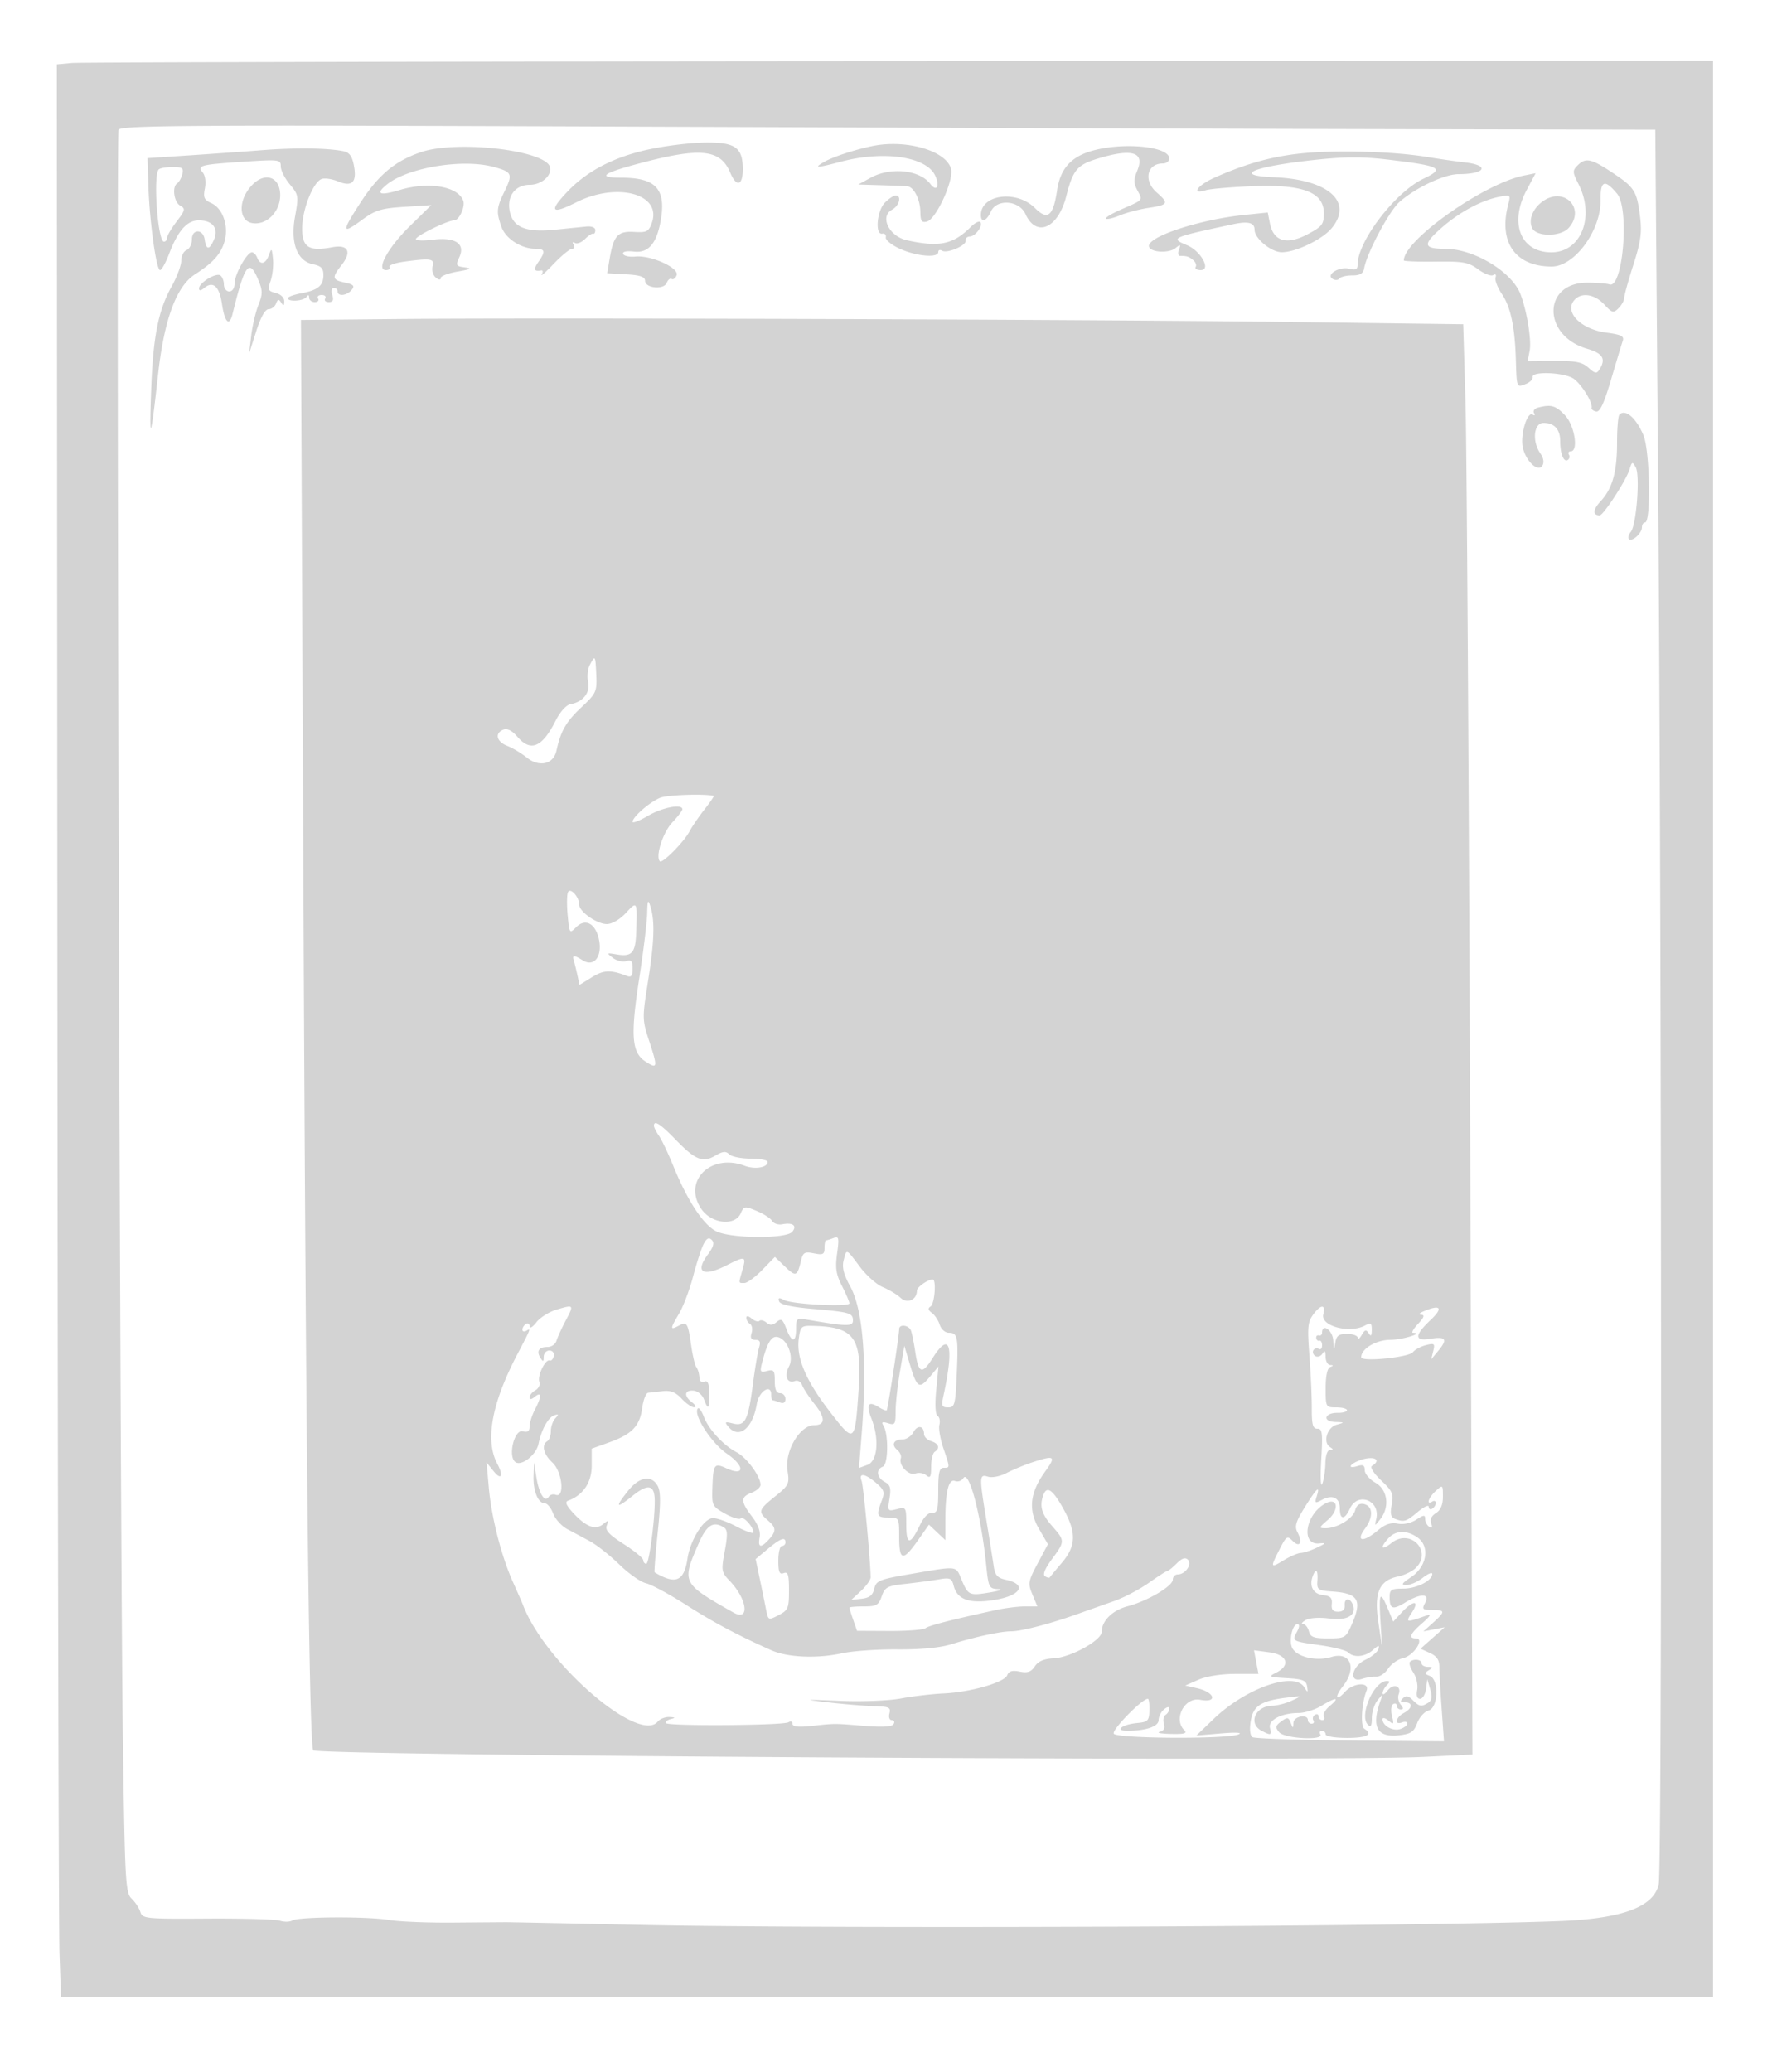 <svg xmlns="http://www.w3.org/2000/svg" width="500" height="583"><path d="M20.246 17.728l-4.253.387.159 259.693c.088 142.83.352 265.205.587 271.942l.428 12.25H482V17.081l-228.75.13c-125.812.072-230.664.304-233.004.517M33.35 36.531c-.675 1.758.407 395.839 1.247 454.469.551 38.444.729 41.626 2.421 43.216 1.004.944 2.112 2.619 2.463 3.723.608 1.918 1.442 2.001 18.833 1.889 10.008-.065 19.202.201 20.432.591 1.23.391 2.794.365 3.477-.057 1.734-1.071 21.152-1.174 27.241-.144 2.77.469 10.886.802 18.036.74 7.15-.062 13.9-.112 15-.113 1.1 0 17.75.336 37 .747 55.406 1.183 221.99.488 259.835-1.083 17.305-.719 26.04-4.017 27.385-10.339.966-4.546.835-268.945-.197-398.17l-.764-95.5-72.629-.15c-39.947-.083-137.113-.403-215.926-.712-124.808-.489-143.368-.374-143.854.893m148.725 5.616c-9.559 2.163-16.858 5.981-22.325 11.678-5.418 5.646-4.667 6.666 2.313 3.143 11.58-5.845 24.285-2.403 21.331 5.78-.881 2.441-1.442 2.725-4.958 2.51-4.589-.279-5.803 1.038-6.891 7.475l-.702 4.157 5.328.305c3.935.225 5.329.697 5.329 1.805 0 2.11 5.329 2.609 6.11.573.33-.859.955-1.342 1.39-1.073.435.269 1.059-.211 1.387-1.066.784-2.044-7.226-5.675-11.568-5.244-1.716.171-3.286-.163-3.487-.741-.226-.649.946-.898 3.063-.651 4.185.489 6.572-2.492 7.642-9.542C187.284 53.039 184.276 50 174.896 50c-7.346 0-5.352-1.345 6.559-4.426 15.935-4.12 21.321-3.44 24.026 3.034 1.728 4.136 3.519 3.655 3.519-.945 0-6.21-2.104-7.679-10.807-7.543-4.231.066-11.484.978-16.118 2.027M247.5 40.76c-4.304.541-12.579 3.072-15.5 4.741-3.225 1.843-2.386 1.838 4.701-.026 12.079-3.177 24.017-1.382 26.459 3.977 1.373 3.013.366 4.622-1.42 2.27-2.988-3.933-11.165-4.774-16.74-1.722l-3.5 1.916 6.25.192c3.438.106 6.813.237 7.5.292 1.865.149 3.674 3.684 3.715 7.256.028 2.55.384 3.065 1.852 2.682 2.586-.677 7.589-11.584 6.784-14.791-1.174-4.68-10.857-7.949-20.101-6.787M74 42.237c-5.225.406-14.675 1.081-21 1.5l-11.5.763.264 8c.329 9.967 2.215 23.5 3.276 23.5.437 0 1.581-2.058 2.541-4.574C50.09 64.858 52.627 62 55.95 62c3.973 0 5.68 2.322 4.16 5.659-1.264 2.772-2.093 2.668-2.53-.317-.431-2.947-3.58-2.966-3.58-.022 0 1.356-.675 2.725-1.5 3.042-.825.316-1.5 1.658-1.5 2.981s-1.199 4.55-2.664 7.171c-3.781 6.765-5.243 14.083-5.793 28.986-.575 15.578-.135 14.66 1.918-4 1.71-15.544 5.143-24.911 10.364-28.277 4.965-3.2 7.12-5.526 8.227-8.881 1.452-4.399-.221-9.642-3.562-11.165-2.06-.938-2.355-1.601-1.847-4.144.349-1.744.108-3.628-.567-4.441-1.682-2.028-.79-2.273 11.174-3.069C78.604 44.834 79 44.882 79 46.827c0 1.111 1.148 3.384 2.552 5.052 2.439 2.899 2.504 3.297 1.473 8.986-1.363 7.516.561 12.602 5.114 13.513 2.195.439 2.861 1.131 2.861 2.975 0 3.03-1.516 4.284-6.25 5.169-2.062.385-3.75 1.004-3.75 1.375 0 1.101 4.437.817 5.235-.336.487-.704.74-.641.75.189.008.688.717 1.25 1.574 1.25.857 0 1.281-.45.941-1-.34-.55.11-1 1-1s1.34.45 1 1c-.34.55.114 1 1.008 1 1.172 0 1.449-.56.992-2-.364-1.147-.18-2 .433-2 .587 0 1.067.45 1.067 1 0 1.481 2.579 1.212 3.925-.41.953-1.148.604-1.535-1.877-2.08-3.61-.792-3.724-1.381-.952-4.905 2.965-3.769 1.887-5.88-2.576-5.043-6.627 1.244-8.523.054-8.498-5.331.024-5.258 3.045-12.936 5.454-13.86.858-.329 2.927-.033 4.598.659 4 1.658 5.395.282 4.508-4.447-.486-2.587-1.276-3.692-2.876-4.023-4.427-.915-13.425-1.043-22.706-.323m44.332.614c-7.311 2.527-11.864 6.363-17.032 14.352-5.263 8.136-5.164 8.878.615 4.628 3.67-2.699 5.346-3.212 11.851-3.63l7.576-.486-5.999 5.893C109.107 69.734 105.702 76 108.611 76c.829 0 1.266-.39.971-.867-.295-.477 1.542-1.152 4.081-1.5 7.624-1.045 8.634-.878 8.057 1.33-.283 1.08.115 2.485.883 3.123.84.697 1.397.757 1.397.15 0-.555 2.138-1.375 4.75-1.823 3.724-.638 4.167-.892 2.05-1.175-2.504-.335-2.616-.547-1.54-2.909 1.722-3.779-1.207-5.678-7.51-4.869-2.612.335-4.742.256-4.732-.176.02-.914 8.947-5.284 10.794-5.284 1.384 0 3.155-3.894 2.525-5.553-1.534-4.038-9.797-5.417-17.881-2.984-5.65 1.701-6.93 1.154-3.607-1.539 5.889-4.775 21.252-7.32 29.987-4.968 5.26 1.416 5.508 1.957 3.139 6.86-2.279 4.716-2.371 5.751-.887 10.005 1.16 3.33 5.571 6.179 9.566 6.179 2.752 0 2.909.751.789 3.777-1.44 2.056-1.203 2.679.881 2.317.454-.079.503.43.11 1.131-.393.701 1.113-.637 3.348-2.975 2.234-2.338 4.573-4.25 5.199-4.25.625 0 .816-.52.424-1.155-.423-.684-.277-.884.36-.49.591.365 1.865-.128 2.833-1.096.968-.967 2.016-1.647 2.331-1.509.314.138.571-.312.571-1 0-.732-1.035-1.148-2.5-1.004-1.375.135-5.298.533-8.718.884-8.329.855-12.008-.654-12.876-5.281-.795-4.237 1.609-7.349 5.678-7.349 3.213 0 6.155-2.513 5.705-4.871-.922-4.822-26.274-7.797-36.457-4.278m188.481-.27c-5.641 1.736-8.487 5.06-9.369 10.944-1.098 7.322-2.668 8.584-6.237 5.016C286.049 53.383 276 54.678 276 60.5c0 2.324 1.555 1.772 2.818-1 1.654-3.63 7.949-3.158 9.721.73 3.059 6.707 9.172 4.039 11.478-5.01 1.924-7.551 3.066-8.87 9.284-10.717 9.334-2.772 12.829-1.645 10.716 3.455-1.07 2.584-1.068 3.577.009 5.591 1.547 2.89 1.765 2.628-4.431 5.333-2.697 1.178-4.679 2.368-4.403 2.643.275.276 2.033-.137 3.904-.917 1.872-.78 5.541-1.737 8.154-2.126 5.445-.813 5.699-1.296 2.25-4.295-3.824-3.325-2.814-8.187 1.7-8.187.99 0 1.8-.631 1.8-1.402 0-3.477-13.463-4.701-22.187-2.017m59.978.526c-8.664.84-15.98 2.848-25.041 6.875-4.82 2.142-6.746 4.875-2.5 3.548 1.238-.388 7.2-.9 13.25-1.14 14.088-.557 20 1.692 20 7.61 0 3.146-.47 3.748-4.65 5.956-5.775 3.05-9.515 1.967-10.518-3.046l-.622-3.112-6.605.681c-12.863 1.325-27.676 6.28-26.797 8.964.528 1.612 5.604 1.871 7.44.379 1.402-1.14 1.536-1.081.971.428-.361.963-.22 1.75.312 1.75 1.914 0 2.487.185 3.708 1.198.681.566.992 1.428.691 1.915-.301.488.344.887 1.434.887 2.999 0 .021-5.391-3.867-7.001-4.832-2.002-4.451-2.174 13.008-5.912 4.194-.897 5.995-.434 5.995 1.542 0 2.495 4.705 6.373 7.705 6.349 3.987-.031 11.412-3.628 14.009-6.786 6.122-7.444-.974-13.695-16.248-14.313-12.043-.487-5.838-3.052 11.935-4.934 8.263-.875 13.222-.872 20.5.01 14.59 1.77 15.744 2.413 9.589 5.348-7.906 3.77-18.49 17.586-18.49 24.134 0 1.366-.543 1.643-2.338 1.193-2.817-.707-6.673 1.627-4.702 2.845.695.43 1.551.386 1.902-.097s1.982-.878 3.624-.878c2.201 0 3.081-.526 3.345-2 .78-4.355 7.068-16.151 9.969-18.701C398.331 52.816 406.446 49 410.385 49c7.553 0 8.954-2.475 1.865-3.294-2.613-.302-7.45-.997-10.75-1.545-9.121-1.514-24.991-1.996-34.709-1.054m77.067 3.464c-1.427 1.427-1.401 1.902.286 5.211 4.705 9.23.733 19.218-7.644 19.218-8.634 0-11.896-8.196-6.957-17.485l2.543-4.782-3.278.655C417.557 51.639 395 67.571 395 73.268c0 .253 4.01.408 8.911.346 7.827-.1 9.289.165 12.021 2.182 1.711 1.262 3.61 1.987 4.219 1.611.656-.406.924-.132.656.671-.248.746.57 2.862 1.819 4.702 2.405 3.545 3.612 9.2 3.888 18.22.249 8.178.199 8.047 2.736 7.064 1.238-.48 2.137-1.365 2-1.968-.391-1.713 8.962-1.336 11.533.465 2.228 1.56 5.434 6.744 5.058 8.179-.109.418.464.888 1.273 1.043 1.065.206 2.228-2.282 4.206-9 1.504-5.105 2.983-10.008 3.287-10.894.445-1.294-.461-1.745-4.619-2.296-7.405-.983-12.139-6.042-8.788-9.393 1.993-1.993 5.574-1.357 8.179 1.452 2.242 2.419 2.599 2.513 4.04 1.072.87-.87 1.587-2.176 1.594-2.903.007-.726 1.166-4.921 2.576-9.321 2.07-6.462 2.433-9.058 1.886-13.5-.892-7.246-1.538-8.271-7.839-12.453-5.955-3.953-7.491-4.264-9.778-1.976M44.667 47.667C43.037 49.297 44.383 68 46.131 68c.478 0 .869-.48.869-1.067 0-.586 1.213-2.657 2.696-4.601 2.441-3.201 2.535-3.623 1-4.482-1.772-.992-2.337-5.336-.817-6.275.484-.299 1.117-1.451 1.407-2.559.448-1.715.043-2.016-2.713-2.016-1.782 0-3.54.3-3.906.667m26.419 4.247c-4.186 4.186-4.098 10.409.153 10.901 4.192.484 7.967-3.793 7.571-8.579-.379-4.575-4.294-5.752-7.724-2.322m379.268 4.41C450.477 64.87 443.025 75 436.615 75c-10.22 0-15.021-6.807-12.262-17.386.738-2.827.687-2.872-2.526-2.229-5.079 1.015-11.206 4.316-16.244 8.75-5.384 4.74-5.152 5.857 1.226 5.887 7.994.037 18.594 6.459 21.004 12.723 1.837 4.777 3.173 13.074 2.581 16.034l-.57 2.849 7.477-.064c6.08-.052 7.883.302 9.649 1.896 1.851 1.671 2.309 1.745 3.096.5 1.899-3.003.982-4.515-3.551-5.854-12.588-3.716-12.46-18.601.16-18.577 2.665.005 5.457.225 6.204.49 3.78 1.338 5.689-21.243 2.156-25.501-3.5-4.217-4.742-3.736-4.661 1.806M249 57c-2.267 2.267-2.859 9.172-.75 8.75.688-.138 1.131.332.986 1.043-.145.71 1.655 2.163 4 3.228 4.624 2.098 10.764 2.623 10.764.92 0-.582.477-.764 1.06-.404 1.43.884 6.924-1.468 6.654-2.848-.117-.604.412-1.119 1.177-1.144 1.623-.053 3.832-3.155 2.907-4.08-.347-.348-1.545.282-2.661 1.398-4.933 4.933-8.894 5.756-17.987 3.736-5.008-1.113-7.704-6.697-4.15-8.599 2.058-1.101 2.782-4 1-4-.55 0-1.9.9-3 2m185.151-.393c-2.881 2.018-4.193 5.362-2.998 7.643 1.271 2.424 7.974 2.373 10.192-.079 4.909-5.424-1.151-11.797-7.194-7.564M75.67 71.75c-.925 2.585-2.47 2.936-3.308.75-.317-.825-.984-1.5-1.484-1.5-1.401 0-4.87 6.228-4.874 8.75-.002 1.332-.616 2.25-1.504 2.25-.825 0-1.5-.873-1.5-1.941s-.47-2.231-1.044-2.586C60.699 76.696 56 79.593 56 81.145c0 .739.488.695 1.487-.134 2.442-2.027 4.22-.45 4.945 4.386.814 5.429 2.099 6.637 3.025 2.846 3.393-13.89 4.662-15.596 7.156-9.627 1.322 3.165 1.332 4.07.08 7.25-.787 1.999-1.695 5.884-2.018 8.634l-.588 5 1.993-6.25c1.272-3.993 2.532-6.25 3.487-6.25.823 0 1.769-.713 2.104-1.584.489-1.275.772-1.324 1.453-.25.649 1.025.849.933.861-.397.009-1.004-1.001-1.986-2.402-2.338-2.169-.544-2.316-.897-1.431-3.437.543-1.557.838-4.33.655-6.163-.299-3.005-.41-3.111-1.137-1.081m35.917 18.017l-26.912.266.736 166.734c.684 154.769 1.612 234.589 2.74 235.718 1.527 1.526 284.184 3.203 312.346 1.853l13.813-.663-.662-179.587c-.364-98.774-.949-189.323-1.299-201.222l-.637-21.633-48.106-.629c-54.756-.716-211.669-1.237-252.019-.837m321.151 24.925c-.969.253-1.462.945-1.096 1.538.379.613.203.792-.407.415-1.529-.945-3.525 5.756-2.757 9.255.853 3.882 4.296 7.084 5.508 5.122.539-.871.328-2.164-.561-3.432-2.404-3.433-1.879-8.59.875-8.59 3.052 0 4.7 1.795 4.7 5.118 0 3.562.979 6.013 2.121 5.307.501-.31.653-.982.336-1.494-.316-.512-.098-.931.484-.931 2.29 0 1.12-7.327-1.628-10.195-2.606-2.72-3.883-3.077-7.575-2.113m22.929 1.975c-.367.366-.667 3.899-.667 7.85 0 8.305-1.3 12.933-4.65 16.552-2.163 2.338-2.259 3.931-.237 3.931 1.049 0 7.475-9.886 8.393-12.913.673-2.218.814-2.266 1.747-.599 1.267 2.264.192 16.271-1.395 18.183-.629.758-.865 1.656-.525 1.996.873.873 3.667-1.633 3.667-3.289 0-.758.396-1.378.88-1.378 1.706 0 1.343-20.222-.439-24.487-2.063-4.937-5.08-7.541-6.774-5.846m-289.698 70.392c-.606 1.132-.83 3.297-.498 4.81.664 3.024-1.415 5.65-4.971 6.278-1.169.206-2.911 2.159-4.194 4.702-3.757 7.445-6.985 8.798-10.696 4.484-1.503-1.748-2.867-2.449-3.952-2.032-2.545.976-1.971 3.381 1.092 4.58 1.512.592 3.948 2.044 5.413 3.228 3.546 2.865 7.565 1.968 8.403-1.874 1.213-5.561 2.715-8.173 7.02-12.208 4.161-3.9 4.397-4.412 4.194-9.08-.244-5.616-.302-5.708-1.811-2.888m19.762 37.425c-2.923 1.195-7.731 5.382-7.731 6.732 0 .478 1.952-.276 4.338-1.674 4.042-2.368 9.662-3.439 9.662-1.84 0 .387-1.292 2.074-2.872 3.75-2.615 2.775-4.769 9.574-3.451 10.892.702.701 6.775-5.44 8.354-8.447.692-1.318 2.581-4.084 4.198-6.147 1.616-2.062 2.789-3.782 2.605-3.82-2.984-.63-13.117-.258-15.103.554m-25.946 26.635c-.296.77-.316 3.706-.045 6.524.484 5.041.523 5.094 2.399 3.218 2.637-2.637 5.569-.936 6.446 3.738.87 4.641-1.505 7.557-4.588 5.631-2.487-1.553-3.032-1.549-2.549.02.212.688.663 2.515 1.003 4.06l.617 2.811 3.497-2.161c3.335-2.062 5.222-2.13 9.842-.357 1.213.465 1.593-.028 1.593-2.063 0-2.122-.373-2.557-1.802-2.103-.992.315-2.679-.097-3.75-.915-1.837-1.402-1.778-1.458 1.052-.977 4.283.727 5.302-.394 5.502-6.05.319-9.074.327-9.059-2.903-5.601-1.727 1.849-3.898 3.106-5.365 3.106-2.749 0-7.734-3.469-7.734-5.381 0-2.26-2.604-5.094-3.215-3.5m22.315 5.877c-.055 2.473-1.074 10.798-2.264 18.5-2.455 15.89-2.098 20.631 1.742 23.147 3.434 2.25 3.539 1.751 1.158-5.504-2.049-6.241-2.057-6.561-.402-17 1.788-11.284 1.97-17.066.666-21.139-.666-2.079-.817-1.743-.9 1.996m1.9 59.781c0 .428.631 1.679 1.402 2.78.772 1.101 2.586 4.914 4.031 8.473 4 9.846 8.538 16.728 12.168 18.451 4.295 2.038 19.659 2.116 21.325.108 1.418-1.708.148-2.681-2.767-2.12-1.17.226-2.472-.189-2.893-.922-.421-.732-2.371-1.998-4.334-2.812-3.39-1.407-3.614-1.375-4.5.642-1.633 3.718-8.283 2.968-11.129-1.255-5.279-7.833 2.722-15.724 12.264-12.097 2.851 1.084 6.433.476 6.433-1.092 0-.513-2.16-.933-4.8-.933-2.64 0-5.344-.544-6.01-1.21-.946-.946-1.806-.862-3.95.385-3.532 2.056-5.569 1.223-11.198-4.58-4.257-4.388-6.042-5.515-6.042-3.818m14.033 33.162c-.634 1.185-1.969 5.262-2.966 9.06-.998 3.798-2.77 8.528-3.94 10.511-2.617 4.435-2.638 4.834-.188 3.522 2.358-1.262 2.612-.868 3.531 5.468.399 2.75 1.012 5.45 1.362 6 .645 1.012.817 1.607 1.043 3.607.069.609.698.887 1.398.619.895-.344 1.272.661 1.272 3.393 0 4.478-.259 4.762-1.461 1.602-.485-1.277-1.794-2.349-2.975-2.438-2.562-.193-2.746 1.513-.359 3.325.999.759 1.231 1.342.54 1.36-.665.018-2.24-1.076-3.5-2.431-1.672-1.799-3.099-2.368-5.29-2.114-1.65.192-3.503.4-4.118.463-.615.063-1.369 1.98-1.675 4.261-.685 5.106-2.871 7.391-9.264 9.683l-4.943 1.772v4.782c0 4.742-2.442 8.352-6.683 9.879-.925.333-.446 1.403 1.609 3.594 3.577 3.814 6.146 4.734 8.309 2.976 1.418-1.153 1.551-1.097.987.408-.5 1.333.629 2.562 4.813 5.238 3.006 1.923 5.465 3.952 5.465 4.509 0 .556.384 1.012.853 1.012.787 0 2.438-12.415 2.374-17.85-.052-4.387-1.879-4.764-6.209-1.285-4.707 3.783-5.083 3.363-1.268-1.418 3.165-3.967 6.61-4.511 8.321-1.314.856 1.598.853 4.884-.009 13.122-.633 6.044-1.018 11.068-.856 11.165 5.93 3.531 8.272 2.547 9.236-3.879.753-5.024 4.293-10.866 6.887-11.366.968-.186 3.989.828 6.715 2.253 2.726 1.425 4.956 2.223 4.956 1.773 0-1.543-2.836-4.698-3.566-3.968-.401.401-2.401-.211-4.445-1.359-3.619-2.034-3.711-2.229-3.527-7.473.226-6.447.51-6.827 3.936-5.266 5.189 2.365 5.246-.596.081-4.15-4.414-3.036-9.606-11.191-8.091-12.707.306-.305 1.047.745 1.648 2.333 1.34 3.548 5.521 8.075 9.258 10.027 2.81 1.467 6.695 6.764 6.702 9.137.002.701-1.121 1.702-2.496 2.225-3.163 1.202-3.143 2.468.103 6.724 1.721 2.257 2.446 4.238 2.139 5.845-.554 2.896.34 3.103 2.603.602 2.149-2.374 2.087-3.357-.345-5.439-2.759-2.362-2.58-2.931 2.107-6.697 3.857-3.1 4.068-3.537 3.482-7.201-.873-5.461 3.451-12.834 7.526-12.834 3.114 0 3.175-2.055.174-5.826-1.608-2.021-3.214-4.454-3.568-5.407-.367-.986-1.265-1.496-2.082-1.182-2.131.818-3.049-1.45-1.648-4.068 1.491-2.786-.459-7.791-3.246-8.328-1.733-.333-2.931 1.718-4.384 7.51-.579 2.305-.404 2.545 1.492 2.05 1.886-.493 2.147-.147 2.147 2.845 0 2.361.46 3.406 1.5 3.406.825 0 1.5.723 1.5 1.607 0 1.055-.544 1.398-1.582 1-.87-.334-1.77-.607-2-.607-.23 0-.418-.708-.418-1.573 0-3.192-3.456-.987-4.051 2.584-1.151 6.911-5.02 10.018-8.001 6.426-1.135-1.367-.972-1.481 1.295-.912 3.406.855 4.271-.849 5.601-11.025.575-4.4 1.347-9.012 1.717-10.25.511-1.709.267-2.25-1.012-2.25-1.204 0-1.511-.546-1.076-1.916.335-1.054.14-2.205-.432-2.559-.573-.354-1.041-1.122-1.041-1.706 0-.664.574-.588 1.524.201.838.696 1.81.98 2.158.631.349-.348 1.238-.132 1.976.48.994.825 1.738.785 2.873-.157 1.3-1.079 1.71-.795 2.719 1.878 1.516 4.015 2.75 4.032 2.75.037 0-2.959.16-3.084 3.25-2.551 10.96 1.891 12.75 1.926 12.75.244 0-2.146-.838-2.389-11.419-3.307-6.039-.525-9.064-1.21-9.366-2.122-.34-1.026-.001-1.111 1.419-.359 2.3 1.217 18.366 2.026 18.366.924 0-.439-.935-2.631-2.078-4.871-1.677-3.287-1.945-5.047-1.386-9.111.617-4.481.506-4.966-1.003-4.387-.933.358-1.885.651-2.115.651-.23 0-.418.956-.418 2.125 0 1.826-.421 2.041-2.988 1.527-2.637-.527-3.064-.277-3.638 2.125-1.048 4.387-1.443 4.531-4.467 1.634l-2.873-2.753-3.565 3.671c-1.961 2.019-4.219 3.671-5.017 3.671-1.72 0-1.681.284-.522-3.757 1.09-3.801.766-3.892-4.43-1.243-6.662 3.396-9.076 2.05-5.353-2.985 1.629-2.204 1.939-3.329 1.139-4.129-.801-.801-1.415-.514-2.253 1.053m39.333 4.739c-.481 1.918.044 3.974 1.854 7.25 3.63 6.568 4.804 21.511 3.249 41.345l-.766 9.772 2.399-.888c2.835-1.051 3.362-7.273 1.102-13.015-1.556-3.956-.904-5.06 1.939-3.285 1.128.705 2.19 1.138 2.359.962.316-.328 3.498-21.113 3.498-22.849 0-1.483 2.716-1.153 3.313.402.289.755.839 3.46 1.222 6.012.923 6.158 1.893 6.483 4.942 1.653 4.84-7.668 6.042-3.35 2.98 10.713-.616 2.83-.445 3.25 1.319 3.25 1.858 0 2.058-.761 2.429-9.25.465-10.635.252-11.75-2.245-11.75-1.014 0-2.142-.999-2.538-2.246-.392-1.236-1.391-2.742-2.219-3.348-1.078-.788-1.179-1.303-.354-1.812 1.141-.706 1.672-7.594.585-7.594-1.35 0-4.434 2.161-4.434 3.107 0 2.636-2.69 3.83-4.622 2.049-1.033-.951-3.279-2.305-4.99-3.007-1.712-.703-4.608-3.274-6.436-5.713-3.918-5.229-3.733-5.158-4.586-1.758m-80.708 13.789c-2.113.618-4.69 2.229-5.727 3.579-1.038 1.35-1.897 1.865-1.909 1.145-.012-.72-.472-1.031-1.022-.691-.55.34-1 1.068-1 1.618s.508.686 1.13.302c1.325-.819 1.242-.603-2.511 6.545-7.269 13.841-9.197 24.35-5.674 30.932 1.791 3.346 1.121 4.74-1.01 2.103l-2.02-2.5.62 7c.748 8.442 3.547 19.4 6.809 26.659 1.321 2.938 2.571 5.791 2.778 6.341 6.173 16.348 32.659 39.289 37.971 32.888.634-.763 2.109-1.336 3.279-1.272 1.708.093 1.78.207.366.576-.969.253-1.575.763-1.346 1.134.553.894 32.994.672 34.464-.237.629-.389 1.144-.187 1.144.448 0 .799 1.623.983 5.25.597 6.975-.743 6.21-.741 14.872-.033 5.141.42 7.845.261 8.309-.489.378-.612.158-1.112-.489-1.112-.663 0-.958-.829-.677-1.905.434-1.66-.098-1.92-4.133-2.021-2.548-.063-8.232-.529-12.632-1.034-7.815-.897-7.746-.908 3-.466 6.117.252 13.664-.05 17-.679 3.3-.622 8.7-1.258 12-1.412 7.605-.355 17.137-3.094 17.926-5.15.437-1.14 1.406-1.417 3.496-.999 2.218.444 3.212.097 4.264-1.488.954-1.436 2.586-2.127 5.344-2.263 4.759-.235 13.47-5.057 13.47-7.456 0-3.077 3.024-6.057 7.287-7.18 5.594-1.474 12.713-5.668 12.713-7.489 0-.802.62-1.458 1.378-1.458 2.145 0 4.145-2.877 2.88-4.142-.744-.744-1.682-.434-3.158 1.042-1.155 1.155-2.324 2.1-2.598 2.1-.273 0-2.636 1.512-5.25 3.36-2.613 1.849-7.002 4.153-9.752 5.121-2.75.969-7.475 2.641-10.5 3.716-7.715 2.743-15.664 4.803-18.534 4.803-2.908 0-10.117 1.564-16.83 3.651-3.111.967-8.557 1.482-15.11 1.43-5.635-.045-12.671.449-15.636 1.099-6.974 1.528-15.272 1.179-19.801-.834-9.503-4.224-16.306-7.843-24.089-12.815-4.675-2.987-9.732-5.712-11.237-6.057-1.505-.345-4.88-2.718-7.5-5.274s-6.338-5.497-8.263-6.535a1260.584 1260.584 0 0 0-6.391-3.42c-1.59-.843-3.376-2.818-3.969-4.389-.593-1.571-1.639-2.856-2.324-2.856-1.901 0-3.33-3.441-3.191-7.684l.125-3.816.695 4.27c.751 4.618 2.38 7.131 3.474 5.361.355-.574 1.232-.818 1.949-.543 2.587.993 1.845-6.486-.896-9.026-2.566-2.378-3.201-4.993-1.472-6.062.55-.34 1-1.626 1-2.859s.563-2.837 1.25-3.566c1.009-1.069.961-1.237-.25-.87-1.708.518-3.65 4.006-4.473 8.032-.669 3.278-5.095 6.595-6.682 5.008-1.918-1.918-.04-9.109 2.224-8.517 1.398.366 1.933-.01 1.937-1.361.004-1.027.679-3.156 1.5-4.731 1.919-3.68 1.917-5.232-.006-3.636-.961.797-1.5.859-1.5.172 0-.59.745-1.489 1.654-1.999.91-.509 1.409-1.566 1.108-2.35-.636-1.659 1.684-6.466 2.907-6.02.457.166.976-.396 1.154-1.25.184-.883-.355-1.553-1.25-1.553-.865 0-1.58.788-1.588 1.75-.013 1.452-.172 1.502-.934.298-1.197-1.891-.422-3.048 2.039-3.048 1.085 0 2.206-.788 2.491-1.75.285-.962 1.432-3.477 2.548-5.587 2.429-4.59 2.404-4.624-2.471-3.196m212.96 1.249c-1.66 2.214-1.8 3.592-1.187 11.647.383 5.026.684 11.724.67 14.887-.021 4.62.289 5.75 1.577 5.75 1.389 0 1.534 1.172 1.084 8.75-.29 4.867-.162 7.863.288 6.75.445-1.1.841-3.687.88-5.75.043-2.287.558-3.756 1.32-3.765.983-.012.979-.188-.021-.822-2.079-1.32-.827-5.537 1.867-6.291 2.308-.646 2.29-.677-.429-.772-3.66-.129-2.999-2.615.681-2.561 1.458.022 2.652-.315 2.652-.75 0-.434-1.35-.789-3-.789-2.964 0-3-.065-3-5.417 0-3.397.466-5.604 1.25-5.921 1-.403 1-.52 0-.583-.687-.043-1.257-1.091-1.265-2.329-.012-1.67-.241-1.895-.889-.872-.48.758-1.38 1.064-2.001.681-.62-.383-.864-1.123-.542-1.644a1.106 1.106 0 0 1 1.516-.372c.512.316.931-.127.931-.984s-.337-1.446-.75-1.309-.817-.2-.9-.75c-.083-.55.255-.887.75-.75s.9-.2.9-.75c0-2.839 3.014-.686 3.15 2.25.128 2.772.209 2.87.55.667.326-2.104.949-2.584 3.35-2.584 1.623 0 2.964.488 2.98 1.084.017.595.52.242 1.117-.787.877-1.51 1.254-1.606 1.955-.5.638 1.007.871.765.883-.915.013-1.951-.268-2.134-1.919-1.25-4.378 2.343-12.587.134-11.727-3.155.736-2.814-.646-2.862-2.721-.094M400.5 369c-1.196.514-1.427.888-.576.93 1.009.049.739.8-.924 2.57-1.292 1.375-1.933 2.507-1.424 2.515 3.221.054-2.894 1.957-6.326 1.97-4.049.014-8.25 2.509-8.25 4.9 0 1.381 13.358.069 14.562-1.43.584-.727 2.24-1.618 3.68-1.98 2.362-.592 2.561-.427 2.033 1.684l-.585 2.341 2.063-2.495c2.636-3.19 2.071-4.013-2.271-3.308-4.58.743-4.552-.952.089-5.329 3.631-3.425 2.745-4.438-2.071-2.368m-175.753 7.75c-.683 5.425 2.058 11.798 8.849 20.577 6.881 8.895 6.96 8.832 7.995-6.327 1.007-14.745-1.188-17.721-13.232-17.942-2.891-.053-3.178.239-3.612 3.692m28.484 9.11c-.677 3.947-1.231 8.999-1.231 11.226 0 3.673-.197 3.986-2.125 3.374-1.602-.508-1.925-.35-1.313.641 1.493 2.415 1.377 10.985-.156 11.573-2.018.775-1.732 3.081.531 4.292 1.568.84 1.824 1.73 1.345 4.683-.574 3.541-.515 3.626 2.063 2.979 2.612-.655 2.655-.584 2.655 4.412 0 5.756 1.105 5.795 3.815.134 1.088-2.274 2.412-3.621 3.472-3.535 1.453.118 1.713-.831 1.713-6.25 0-5.012.323-6.389 1.5-6.389 1.847 0 1.849.097-.083-5.593-.871-2.565-1.363-5.505-1.094-6.534.269-1.029.035-2.152-.52-2.495-.622-.384-.766-3.171-.377-7.251l.633-6.627-2.485 2.961c-2.937 3.498-3.581 3.075-5.593-3.679l-1.52-5.099-1.23 7.177m3.784 17.112c-.597 1.115-1.943 2.028-2.991 2.028-2.546 0-3.339 1.493-1.572 2.96.786.652 1.244 1.716 1.017 2.363-.682 1.946 2.247 5 4.11 4.285.921-.353 2.292-.13 3.048.497 1.12.93 1.373.484 1.373-2.424 0-1.959.45-3.841 1-4.181 1.602-.99 1.16-2.314-1-3-1.1-.349-2-1.253-2-2.008 0-2.335-1.842-2.655-2.985-.52m33.485 8.477c-2.2.723-5.459 2.074-7.243 3.002-1.826.951-4.12 1.41-5.25 1.051-2.486-.789-2.508-.164-.435 12.44.864 5.257 1.778 10.988 2.031 12.736.37 2.549 1.045 3.305 3.417 3.826 6.592 1.448 3.836 4.885-4.725 5.891-6.034.709-9.033-.57-9.968-4.254-.531-2.093-1.006-2.289-4.213-1.74-1.988.34-6.179.901-9.314 1.246-5.133.565-5.799.912-6.698 3.49-.877 2.515-1.49 2.863-5.05 2.863-2.229 0-4.052.158-4.052.351 0 .193.483 1.737 1.074 3.432l1.074 3.08 9.104.044c5.007.023 9.586-.329 10.176-.784.974-.752 6.918-2.284 19.765-5.096 2.581-.565 6.27-1.027 8.199-1.027h3.506l-1.398-3.346c-1.309-3.132-1.215-3.689 1.48-8.75l2.877-5.404-2.506-4.311c-3.102-5.335-2.58-10.193 1.737-16.152 3.138-4.332 2.693-4.653-3.588-2.588m91.75-.418c-2.785 1.12-2.993 2.34-.25 1.469 1.498-.476 2.002-.179 2.006 1.183.004.999 1.354 2.584 3 3.52 3.46 1.969 4.093 6.838 1.337 10.297-1.583 1.988-1.59 1.987-1.099-.108 1.223-5.216-5.223-7.727-7.426-2.892-1.466 3.217-2.818 3.202-2.818-.031 0-3.042-2.051-4.047-5.016-2.46-1.96 1.049-2.108.958-1.511-.923 1.064-3.353.046-2.44-3.323 2.98-2.553 4.107-2.948 5.443-2.085 7.056 1.541 2.878.684 4.484-1.322 2.478-1.557-1.557-1.803-1.402-3.705 2.326-2.672 5.237-2.61 5.393 1.212 3.063 1.788-1.09 3.925-2.004 4.75-2.03.825-.027 2.85-.692 4.5-1.478 2.658-1.265 2.729-1.402.623-1.204-5.207.489-3.78-8.249 1.838-11.256 3.475-1.86 3.984 1.769.651 4.637-2.542 2.185-2.583 2.342-.618 2.342 3.262 0 7.692-2.691 8.308-5.047.362-1.382 1.19-2.005 2.366-1.778 2.65.51 2.831 3.658.399 6.948-2.722 3.682-.518 3.969 3.636.474 2.037-1.715 3.636-2.255 5.575-1.884 1.628.311 3.721-.138 5.22-1.12 2.117-1.387 2.502-1.414 2.502-.175 0 .805.526 1.789 1.17 2.187.788.487.96.177.528-.95-.413-1.076.062-2.113 1.33-2.905 1.337-.835 1.972-2.33 1.972-4.646 0-3.351-.037-3.38-2-1.604-2.047 1.853-2.801 4.113-1 3 .55-.34 1-.168 1 .382s-.45 1.278-1 1.618c-.55.34-1 .101-1-.53s-1.385.017-3.077 1.441c-3.279 2.759-3.852 2.937-6.365 1.973-1.229-.472-1.456-1.413-.966-4.023.565-3.009.216-3.806-2.982-6.822-2.002-1.888-3.171-3.692-2.615-4.036 3.122-1.929.225-3.068-3.745-1.472m-139.819 5.651c.521 1.357 2.456 21.97 2.546 27.116.013.714-1.211 2.441-2.72 3.84l-2.743 2.542 2.953-.34c2.183-.251 3.105-.987 3.534-2.82.533-2.279 1.385-2.618 10.539-4.188 13.089-2.244 12.355-2.328 13.996 1.6 1.862 4.457 2.192 4.606 8.028 3.629 2.791-.467 3.776-.877 2.266-.943-2.547-.113-2.703-.432-3.356-6.868-1.409-13.891-4.845-26.885-6.43-24.32-.463.749-1.513 1.104-2.333.789-1.808-.694-2.711 2.996-2.711 11.08v5.55l-2.31-2.171-2.311-2.17-3.169 4.496c-4.149 5.887-5.21 5.683-5.21-1.004 0-5.444-.03-5.5-3-5.5-3.295 0-3.512-.524-1.932-4.678.941-2.477.758-3.075-1.556-5.065-3.101-2.668-4.985-2.933-4.081-.575m51.192 3.858c-1.207 3.146-.592 5.425 2.377 8.807 3.696 4.21 3.696 4.313-.03 9.379-1.97 2.678-2.646 4.356-1.933 4.797.603.372 1.196.52 1.319.327.123-.192 1.668-2.053 3.434-4.135 4.012-4.73 4.12-8.484.437-15.147-2.964-5.36-4.632-6.56-5.604-4.028m-97.027 13.71c-4.85 11.098-4.788 11.22 9.745 19.461 4.672 2.649 3.976-3.648-.977-8.842-2.397-2.512-2.461-2.892-1.436-8.44.835-4.512.795-5.987-.177-6.604-3.029-1.923-4.882-.777-7.155 4.425m194.059-1.421c-2.521 2.785-1.974 3.567.909 1.299 5.403-4.249 11.702 2.606 6.62 7.205-.998.904-3.136 1.913-4.75 2.242-5.346 1.091-6.853 4.517-5.622 12.781l1.064 7.144-.445-7.25c-.502-8.175-.122-8.84 2.062-3.611l1.521 3.638 2.445-2.638c3.182-3.434 5.091-3.408 2.833.038-1.914 2.921-1.768 2.95 4.208.846 1.33-.469.908.247-1.259 2.136-3.516 3.065-4.055 4.341-1.835 4.341 2.537 0-.622 4.88-3.582 5.535-1.473.325-3.377 1.661-4.234 2.967-.856 1.307-2.351 2.326-3.323 2.266-.972-.061-2.779.222-4.017.628-3.844 1.262-2.982-3.53.97-5.396 1.747-.825 3.378-2.175 3.624-3 .354-1.184.033-1.132-1.527.25-2.218 1.966-5.385 2.282-6.972.695-.58-.58-4.13-1.49-7.889-2.023-7.974-1.129-7.956-1.118-6.502-3.836.721-1.347.756-2.086.1-2.086-1.511 0-2.501 5.068-1.347 6.897 1.539 2.44 6.82 3.584 10.845 2.348 5.412-1.661 7.344 3.074 3.334 8.173-2.506 3.185-2.009 4.481.608 1.588 2.353-2.599 7.045-2.8 6.003-.256-1.371 3.343-1.751 9.975-.612 10.679 2.584 1.597.733 2.571-4.885 2.571-3.333 0-6-.444-6-1 0-.55-.477-1-1.059-1s-.781.45-.441 1c1.11 1.796-10.082 1.208-11.59-.608-1.135-1.368-1.044-1.821.605-3.027 1.713-1.252 2.022-1.211 2.642.358.66 1.67.707 1.672.773.027.074-1.837 4.07-2.574 4.07-.75 0 .55.477 1 1.059 1s.8-.419.484-.931c-.317-.512-.118-1.213.441-1.559.559-.345 1.016-.151 1.016.431s.477 1.059 1.059 1.059.773-.463.424-1.028c-.35-.565.411-1.9 1.691-2.967 3.038-2.532 1.746-2.537-2.4-.009-1.801 1.098-4.715 1.998-6.477 2-4.734.006-8.53 2.007-7.957 4.195.547 2.091.24 2.19-2.406.774-3.815-2.042-1.713-6.926 3.016-7.01 1.403-.025 3.9-.675 5.55-1.445 2.986-1.394 2.978-1.398-1.5-.834-7.24.911-9.384 2.318-10.082 6.615-.375 2.306-.186 4.057.484 4.494.604.393 12.977.818 27.496.944l26.399.23-.649-9.133c-.356-5.023-.648-10.342-.648-11.819 0-1.936-.741-3.024-2.654-3.895l-2.654-1.209 3.404-3.015 3.404-3.014-3 .581-3 .581 2.75-2.47c3.483-3.129 3.448-3.566-.285-3.566-2.725 0-2.926-.204-1.965-2 1.438-2.688-1.305-2.721-5.656-.068-3.51 2.14-4.344 1.834-4.344-1.599 0-2.032.487-2.333 3.777-2.333 3.789 0 8.223-2.227 8.223-4.129 0-.559-1.186-.083-2.635 1.056-1.449 1.14-3.541 2.073-4.648 2.073-1.613 0-1.337-.454 1.385-2.282 4.421-2.969 5.3-8.622 1.73-11.123-3.01-2.108-6.139-2.019-8.177.234m-174.637 3.015l-3.406 2.843 1.135 5.407c.624 2.973 1.42 6.862 1.77 8.642.633 3.221.649 3.229 3.559 1.724 2.689-1.39 2.924-1.95 2.924-6.954 0-4.428-.28-5.336-1.5-4.868-1.183.454-1.5-.291-1.5-3.531 0-2.259.45-4.107 1-4.107s1-.45 1-1c0-1.663-1.403-1.144-4.982 1.844m153.366 7.598c-1.087 2.831.093 5.053 2.851 5.372 2.12.245 2.669.795 2.492 2.5-.166 1.595.314 2.186 1.773 2.186 1.291 0 1.951-.62 1.861-1.75-.17-2.146 1.484-2.318 2.282-.237 1.147 2.988-1.558 4.567-6.665 3.89-2.792-.371-5.518-.184-6.614.453-1.025.596-1.354 1.097-.731 1.114.624.016 1.369.93 1.657 2.03.433 1.657 1.364 2 5.424 2 4.722 0 4.963-.14 6.594-3.836 3.042-6.897 1.942-8.828-5.328-9.345-4.198-.299-4.468-.492-4.292-3.069.204-2.982-.421-3.61-1.304-1.308m-15.918 24.23l.625 3.328h-6.578c-3.907 0-8.086.664-10.295 1.636l-3.718 1.636 3.301.748c5.093 1.154 5.922 4.223.881 3.259-4.353-.832-7.621 5.382-4.482 8.521.933.933.1 1.174-3.75 1.084-2.723-.064-4.144-.325-3.158-.581 1.21-.315 1.602-1.061 1.209-2.3-.32-1.009-.114-2.124.458-2.478.573-.354 1.041-1.122 1.041-1.706 0-.671-.554-.604-1.5.181-.825.685-1.5 2.034-1.5 2.997 0 1.793-3.555 3.003-8.825 3.003-3.692 0-1.452-1.784 2.735-2.179 3.092-.291 3.418-.624 3.5-3.571.049-1.788-.147-3.25-.437-3.25-1.643 0-10.226 8.782-9.59 9.811.868 1.404 31.872 1.579 35.117.197 1.203-.512-.766-.619-4.937-.268l-6.936.584 4.89-4.686c9.063-8.684 22.653-13.426 25.47-8.888.993 1.6 1.061 1.578.79-.25-.247-1.672-1.187-2.051-5.734-2.309-5.035-.286-5.257-.4-2.991-1.53 4.16-2.074 3.18-5.063-1.881-5.739l-4.329-.577.624 3.327m43.253-.057c-.338.338.089 1.688.949 3.001.861 1.313 1.35 3.512 1.087 4.886-.311 1.624-.025 2.498.817 2.498.712 0 1.463-1.238 1.667-2.75l.372-2.75.83 2.857c.6 2.066.446 3.101-.556 3.735-1.941 1.229-2.517 1.134-4.378-.728-1.221-1.22-1.924-1.347-2.771-.5-.848.848-.705 1.136.564 1.136 2.314 0 2.145 1.692-.3 3-2.312 1.237-2.74 3.498-.5 2.638.825-.316 1.5-.17 1.5.326s-.922 1.194-2.048 1.551c-2.081.661-4.952-.94-4.952-2.76 0-.55.75-.382 1.666.373 1.5 1.235 1.599 1.104.996-1.317-.37-1.488-.221-2.965.334-3.309.552-.341 1.004-.143 1.004.439s.505 1.059 1.122 1.059c.822 0 .817-.368-.017-1.373-.627-.756-.876-2.06-.554-2.899.896-2.334-1.5-3.171-3.086-1.078-.771 1.017-1.416 1.377-1.433.8-.018-.577.508-1.59 1.168-2.25.933-.933.933-1.2 0-1.2-3.64 0-7.864 9.736-5.325 12.275.833.833 1.125.345 1.125-1.884 0-1.655.712-3.882 1.582-4.95 1.559-1.913 1.571-1.913.858.059-2.648 7.326-1.015 10.441 5.124 9.77 3.412-.373 4.244-.924 5.193-3.436.621-1.645 2.054-3.233 3.186-3.529 2.759-.722 3.034-8.716.335-9.752-1.475-.566-1.511-.794-.25-1.591 1.235-.782 1.191-.934-.278-.947-.962-.008-1.75-.465-1.75-1.015 0-1.096-2.301-1.366-3.281-.385" fill="#d3d3d3" fill-rule="evenodd"/></svg>